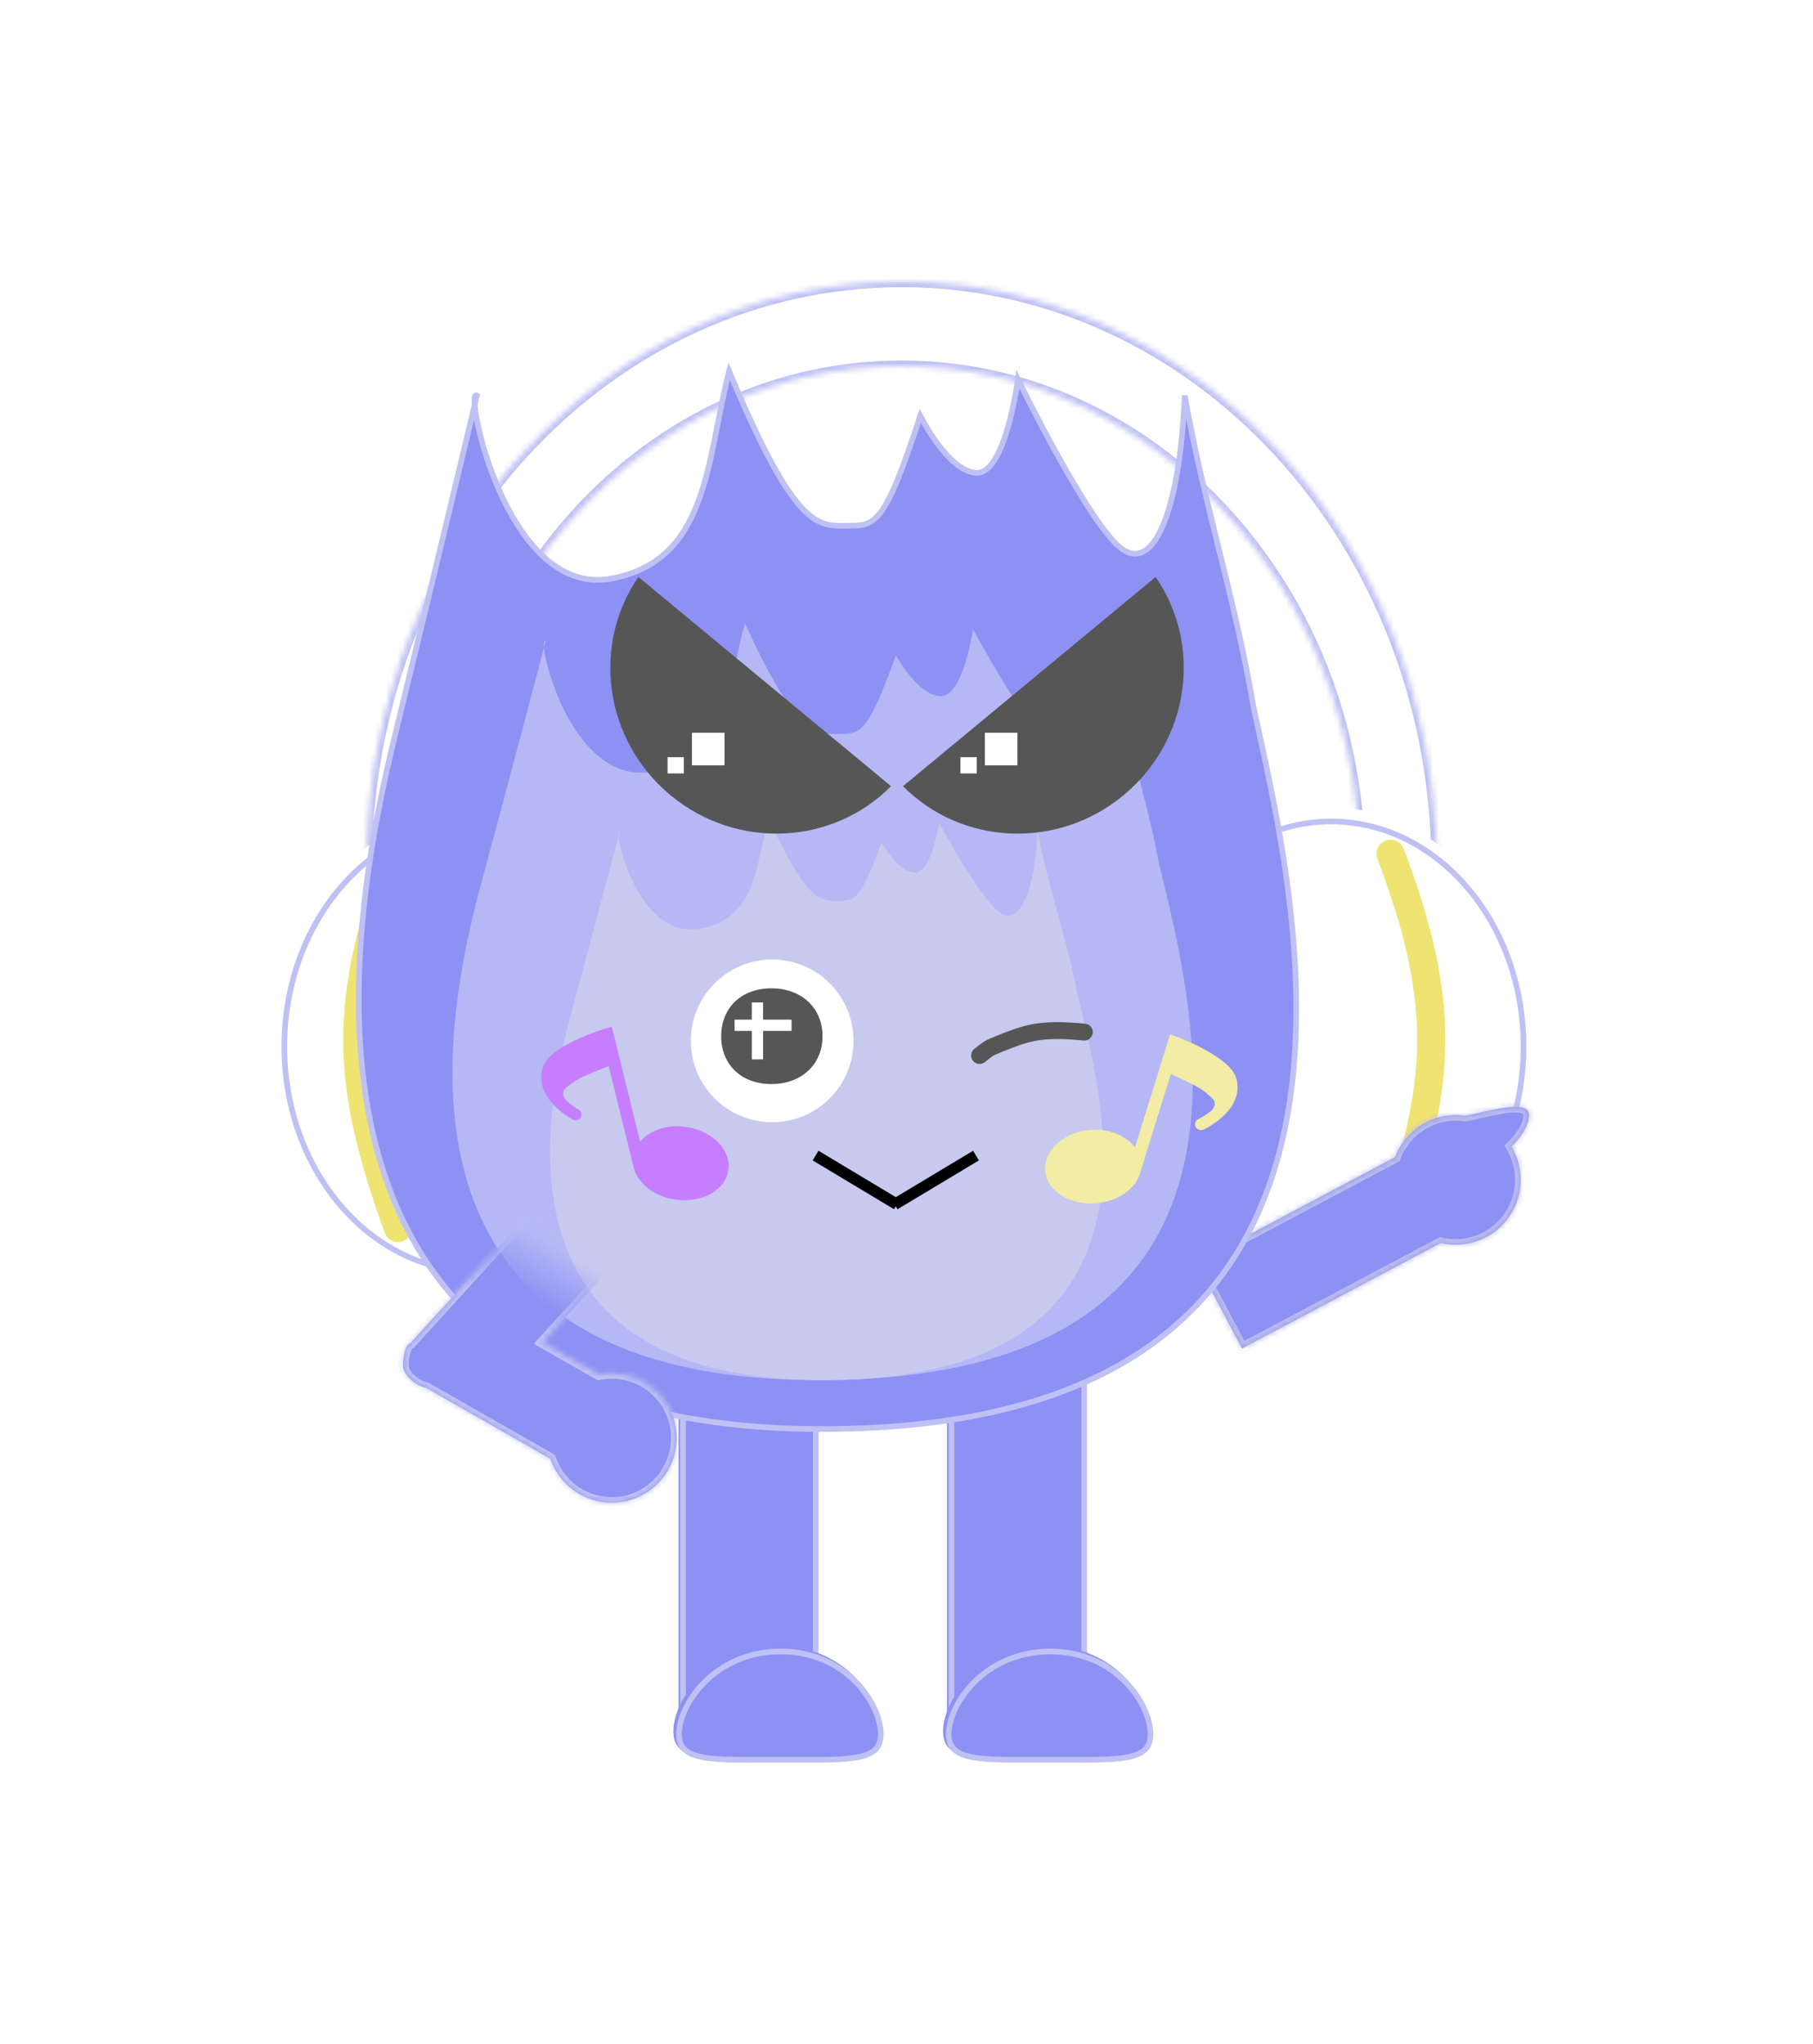 <svg width="322" height="363" viewBox="0 0 322 363" fill="none" xmlns="http://www.w3.org/2000/svg">
<g filter="url(#filter0_d_823_877)">
<mask id="path-1-inside-1_823_877" fill="white">
<path fill-rule="evenodd" clip-rule="evenodd" d="M65.075 152.594C65.688 95.818 108.014 50 160.137 50C212.26 50 254.586 95.818 255.199 152.594H241.451C240.838 104.11 204.666 65.014 160.135 65.014C115.603 65.014 79.431 104.11 78.818 152.594H65.075Z"/>
</mask>
<g filter="url(#filter1_i_823_877)">
<path fill-rule="evenodd" clip-rule="evenodd" d="M65.075 152.594C65.688 95.818 108.014 50 160.137 50C212.26 50 254.586 95.818 255.199 152.594H241.451C240.838 104.11 204.666 65.014 160.135 65.014C115.603 65.014 79.431 104.11 78.818 152.594H65.075Z" fill="white"/>
</g>
<path d="M65.075 152.594V153.594H64.064L64.075 152.583L65.075 152.594ZM255.199 152.594L256.199 152.583L256.21 153.594H255.199V152.594ZM241.451 152.594V153.594H240.463L240.451 152.606L241.451 152.594ZM78.818 152.594L79.818 152.606L79.806 153.594H78.818V152.594ZM64.075 152.583C64.693 95.344 107.385 49 160.137 49V51C108.643 51 66.683 96.293 66.074 152.604L64.075 152.583ZM160.137 49C212.888 49 255.58 95.344 256.199 152.583L254.199 152.604C253.591 96.293 211.631 51 160.137 51V49ZM255.199 153.594H241.451V151.594H255.199V153.594ZM160.135 64.014C205.294 64.014 241.832 103.634 242.451 152.581L240.451 152.606C239.844 104.586 204.038 66.014 160.135 66.014V64.014ZM77.818 152.581C78.437 103.634 114.975 64.014 160.135 64.014V66.014C116.231 66.014 80.425 104.586 79.818 152.606L77.818 152.581ZM78.818 153.594H65.075V151.594H78.818V153.594Z" fill="#BFC1F4" mask="url(#path-1-inside-1_823_877)"/>
<g filter="url(#filter2_i_823_877)">
<ellipse cx="34.679" cy="40.459" rx="34.679" ry="40.459" transform="matrix(-1 0 0 1 271.086 145.369)" fill="white"/>
</g>
<path d="M202.227 185.828C202.227 207.972 217.599 225.788 236.406 225.788C255.214 225.788 270.586 207.972 270.586 185.828C270.586 163.684 255.214 145.869 236.406 145.869C217.599 145.869 202.227 163.684 202.227 185.828Z" stroke="#BFC1F4"/>
<g filter="url(#filter3_i_823_877)">
<ellipse cx="34.679" cy="40.459" rx="34.679" ry="40.459" transform="matrix(-1 0 0 1 119.359 145.369)" fill="white"/>
</g>
<path d="M50.5 185.828C50.5 207.972 65.873 225.788 84.68 225.788C103.487 225.788 118.859 207.972 118.859 185.828C118.859 163.684 103.487 145.869 84.68 145.869C65.873 145.869 50.5 163.684 50.5 185.828Z" stroke="#BFC1F4"/>
<g filter="url(#filter4_ii_823_877)">
<rect width="24.565" height="86.699" transform="matrix(-1 0 0 1 193.055 220.508)" fill="#8D91F3"/>
</g>
<rect x="-0.5" y="0.5" width="23.565" height="85.699" transform="matrix(-1 0 0 1 192.055 220.508)" stroke="#BFC1F4"/>
<g filter="url(#filter5_ii_823_877)">
<rect width="24.565" height="86.699" transform="matrix(-1 0 0 1 145.375 220.508)" fill="#8D91F3"/>
</g>
<rect x="-0.5" y="0.5" width="23.565" height="85.699" transform="matrix(-1 0 0 1 144.375 220.508)" stroke="#BFC1F4"/>
<g filter="url(#filter6_i_823_877)">
<path d="M71.684 152.594C61.732 178.92 62.374 193.449 71.684 219.063" stroke="#EFE372" stroke-width="5" stroke-linecap="round"/>
</g>
<g filter="url(#filter7_i_823_877)">
<path d="M247.969 152.594C257.921 178.92 257.278 193.449 247.969 219.063" stroke="#EFE372" stroke-width="5" stroke-linecap="round"/>
</g>
<mask id="path-13-inside-2_823_877" fill="white">
<path fill-rule="evenodd" clip-rule="evenodd" d="M260.299 198.13C259.733 198.044 259.153 198 258.563 198C253.624 198 249.412 201.109 247.776 205.477L212.504 224.196L220.601 239.453L255.899 220.72C256.754 220.922 257.646 221.029 258.563 221.029C264.922 221.029 270.077 215.874 270.077 209.515C270.077 207.354 269.482 205.332 268.446 203.604C270.242 201.853 271.586 199.731 271.586 198.019C271.586 195.587 266.809 196.671 262.611 197.623C261.807 197.805 261.024 197.983 260.299 198.13Z"/>
</mask>
<path fill-rule="evenodd" clip-rule="evenodd" d="M260.299 198.13C259.733 198.044 259.153 198 258.563 198C253.624 198 249.412 201.109 247.776 205.477L212.504 224.196L220.601 239.453L255.899 220.72C256.754 220.922 257.646 221.029 258.563 221.029C264.922 221.029 270.077 215.874 270.077 209.515C270.077 207.354 269.482 205.332 268.446 203.604C270.242 201.853 271.586 199.731 271.586 198.019C271.586 195.587 266.809 196.671 262.611 197.623C261.807 197.805 261.024 197.983 260.299 198.13Z" fill="#8D91F3"/>
<path d="M258.563 198L258.563 197H258.563V198ZM260.299 198.13L260.499 199.11L260.325 199.145L260.15 199.119L260.299 198.13ZM247.776 205.477L248.712 205.827L248.579 206.182L248.245 206.36L247.776 205.477ZM212.504 224.196L211.621 224.665L211.152 223.782L212.035 223.313L212.504 224.196ZM220.601 239.453L221.07 240.336L220.186 240.805L219.717 239.921L220.601 239.453ZM255.899 220.72L255.43 219.836L255.763 219.66L256.129 219.747L255.899 220.72ZM270.077 209.515L269.077 209.515V209.515H270.077ZM268.446 203.604L267.589 204.118L267.182 203.44L267.748 202.888L268.446 203.604ZM262.611 197.623L262.832 198.598L262.832 198.598L262.611 197.623ZM258.563 197C259.203 197 259.833 197.048 260.449 197.141L260.15 199.119C259.633 199.041 259.103 199 258.563 199V197ZM246.839 205.126C248.617 200.381 253.194 197 258.563 197L258.563 199C254.054 199 250.207 201.838 248.712 205.827L246.839 205.126ZM212.035 223.313L247.307 204.593L248.245 206.36L212.973 225.079L212.035 223.313ZM219.717 239.921L211.621 224.665L213.387 223.727L221.484 238.984L219.717 239.921ZM256.367 221.603L221.07 240.336L220.132 238.569L255.43 219.836L256.367 221.603ZM258.563 222.029C257.567 222.029 256.598 221.913 255.668 221.693L256.129 219.747C256.909 219.931 257.724 220.029 258.563 220.029V222.029ZM271.077 209.515C271.077 216.426 265.474 222.029 258.563 222.029V220.029C264.37 220.029 269.077 215.322 269.077 209.515L271.077 209.515ZM269.304 203.09C270.43 204.969 271.077 207.168 271.077 209.515H269.077C269.077 207.54 268.534 205.695 267.589 204.118L269.304 203.09ZM267.748 202.888C268.595 202.062 269.319 201.164 269.825 200.294C270.339 199.411 270.586 198.63 270.586 198.019H272.586C272.586 199.12 272.161 200.256 271.554 201.3C270.939 202.356 270.093 203.394 269.145 204.32L267.748 202.888ZM270.586 198.019C270.586 197.886 270.556 197.842 270.549 197.833C270.539 197.818 270.501 197.77 270.372 197.713C270.078 197.584 269.543 197.51 268.723 197.551C267.11 197.632 264.962 198.115 262.832 198.598L262.39 196.648C264.458 196.179 266.798 195.645 268.623 195.553C269.521 195.509 270.443 195.56 271.176 195.882C271.561 196.051 271.928 196.31 272.196 196.697C272.467 197.09 272.586 197.545 272.586 198.019H270.586ZM262.832 198.598C262.03 198.78 261.236 198.96 260.499 199.11L260.1 197.15C260.811 197.006 261.583 196.831 262.39 196.648L262.832 198.598Z" fill="#B9BBEC" mask="url(#path-13-inside-2_823_877)"/>
<g filter="url(#filter8_ii_823_877)">
<path d="M161.276 266.747C265.795 265.444 243.639 174.991 235.692 138.867C232.079 117.914 227.022 103.465 223.41 83.235C222.631 102.397 218.352 114.302 212.573 110.689C206.793 107.077 193.788 80.345 193.788 80.345C193.788 80.345 191.62 96.962 186.563 96.962C181.505 96.962 176.448 86.847 176.448 86.847C170.061 106.355 168.512 106.355 163.496 106.355H163.443C158.386 106.355 154.37 107.387 142.491 78.9C138.443 94.952 138.822 112.546 121.539 115.747C105.611 118.697 97.849 91.958 97.308 84.874C97.562 83.803 97.697 83.235 97.697 83.235C97.343 82.978 97.212 83.616 97.308 84.874C95.795 91.241 90.05 115.368 83.247 143.202C75.3 175.713 56.756 268.051 161.276 266.747Z" fill="#8D91F3"/>
<path d="M235.692 138.867C243.639 174.991 265.795 265.444 161.276 266.747C56.756 268.051 75.3 175.713 83.247 143.202C91.194 110.69 97.697 83.235 97.697 83.235C95.351 81.529 102.784 119.221 121.539 115.747C138.822 112.546 138.443 94.952 142.491 78.9C154.37 107.387 158.386 106.355 163.443 106.355C168.501 106.355 170.038 106.424 176.448 86.847C176.448 86.847 181.505 96.962 186.563 96.962C191.62 96.962 193.788 80.345 193.788 80.345C193.788 80.345 206.793 107.077 212.573 110.689C218.352 114.302 222.631 102.397 223.41 83.235C227.022 103.465 232.079 117.914 235.692 138.867Z" stroke="#BFC1F4"/>
<path d="M160.135 258.068C242.674 257.135 225.178 192.431 218.902 166.59C216.049 151.603 212.055 141.266 209.202 126.795C208.587 140.502 205.208 149.018 200.644 146.434C196.08 143.85 185.81 124.728 185.81 124.728C185.81 124.728 184.098 136.615 180.104 136.615C176.11 136.615 172.116 129.379 172.116 129.379C167.072 143.334 165.849 143.334 161.888 143.333H161.846C157.852 143.333 154.681 144.072 145.3 123.694C142.104 135.177 142.403 147.762 128.754 150.052C116.176 152.162 110.046 133.035 109.619 127.967C109.819 127.202 109.926 126.795 109.926 126.795C109.647 126.611 109.543 127.068 109.619 127.967C108.424 132.522 103.887 149.781 98.515 169.691C92.239 192.948 77.595 259 160.135 258.068Z" fill="#B5B8F4"/>
<path d="M160.593 258.07C222.271 257.378 209.197 209.372 204.507 190.2C202.375 179.08 199.391 171.411 197.259 160.675C196.799 170.844 194.275 177.163 190.864 175.246C187.453 173.328 179.779 159.141 179.779 159.141C179.779 159.141 178.5 167.96 175.515 167.96C172.531 167.96 169.547 162.592 169.547 162.592C165.777 172.945 164.863 172.945 161.904 172.945H161.872C158.888 172.945 156.518 173.493 149.508 158.374C147.12 166.893 147.343 176.231 137.144 177.93C127.745 179.495 123.165 165.304 122.845 161.544C122.995 160.976 123.075 160.674 123.075 160.674C122.866 160.538 122.788 160.877 122.845 161.544C121.953 164.923 118.562 177.728 114.548 192.501C109.858 209.756 98.915 258.762 160.593 258.07Z" fill="#C8C9EF"/>
</g>
<g filter="url(#filter9_ii_823_877)">
<path d="M167.989 307.929C167.989 313.515 174.584 312.987 186.554 312.987C198.525 312.987 204.836 313.515 204.836 307.929C204.836 302.343 198.525 292.757 186.554 292.757C174.584 292.757 167.989 302.343 167.989 307.929Z" fill="#8D91F3"/>
</g>
<path d="M168.489 307.929C168.489 309.217 168.864 310.085 169.544 310.707C170.246 311.349 171.334 311.784 172.871 312.061C175.447 312.524 179.055 312.511 183.677 312.494C184.596 312.49 185.555 312.487 186.554 312.487C187.555 312.487 188.514 312.49 189.431 312.494C194.033 312.511 197.579 312.524 200.093 312.061C201.593 311.785 202.644 311.351 203.319 310.713C203.975 310.093 204.336 309.224 204.336 307.929C204.336 305.297 202.833 301.624 199.829 298.6C196.841 295.593 192.396 293.257 186.554 293.257C180.711 293.257 176.193 295.593 173.133 298.605C170.057 301.632 168.489 305.303 168.489 307.929Z" stroke="#BFC1F4"/>
<g filter="url(#filter10_ii_823_877)">
<path d="M120.087 307.929C120.087 313.515 126.681 312.987 138.652 312.987C150.622 312.987 156.934 313.515 156.934 307.929C156.934 302.343 150.622 292.757 138.652 292.757C126.681 292.757 120.087 302.343 120.087 307.929Z" fill="#8D91F3"/>
</g>
<path d="M120.587 307.929C120.587 309.217 120.961 310.085 121.641 310.707C122.344 311.349 123.432 311.784 124.969 312.061C127.544 312.524 131.153 312.511 135.775 312.494C136.694 312.49 137.653 312.487 138.652 312.487C139.653 312.487 140.612 312.49 141.528 312.494C146.131 312.511 149.677 312.524 152.191 312.061C153.691 311.785 154.741 311.351 155.417 310.713C156.073 310.093 156.434 309.224 156.434 307.929C156.434 305.297 154.93 301.624 151.927 298.6C148.939 295.593 144.494 293.257 138.652 293.257C132.809 293.257 128.291 295.593 125.231 298.605C122.155 301.632 120.587 305.303 120.587 307.929Z" stroke="#BFC1F4"/>
<g filter="url(#filter11_i_823_877)">
<circle cx="14.45" cy="14.45" r="14.45" transform="matrix(-1 0 0 1 152.594 171.378)" fill="white"/>
<line y1="-1" x2="10.115" y2="-1" transform="matrix(-1 0 0 1 138.141 179.325)" stroke="white" stroke-width="2"/>
<line y1="-1" x2="10.115" y2="-1" transform="matrix(4.37114e-08 1 1 -4.37114e-08 133.078 174.268)" stroke="white" stroke-width="2"/>
</g>
<g filter="url(#filter12_i_823_877)">
<g filter="url(#filter13_ii_823_877)">
<path d="M129.586 185.5C129.586 190.53 133.14 194 138.495 194C143.851 194 147.586 190.53 147.586 185.5C147.586 180.47 143.851 177 138.495 177C133.14 177 129.586 180.47 129.586 185.5Z" fill="#565656"/>
</g>
<line y1="-1" x2="10.115" y2="-1" transform="matrix(-1 0 0 1 141.586 184.058)" stroke="white" stroke-width="2"/>
<line y1="-1" x2="10.115" y2="-1" transform="matrix(4.37114e-08 1 1 -4.37114e-08 136.523 179)" stroke="white" stroke-width="2"/>
</g>
<g filter="url(#filter14_diii_823_877)">
<path fill-rule="evenodd" clip-rule="evenodd" d="M205.246 103.459C213.616 115.6 211.304 132.477 199.532 142.223C187.76 151.97 170.748 151.091 160.382 140.603L205.246 103.459Z" fill="#565656"/>
<path fill-rule="evenodd" clip-rule="evenodd" d="M113.387 103.459C105.017 115.6 107.329 132.477 119.101 142.223C130.873 151.97 147.885 151.091 158.251 140.603L113.387 103.459Z" fill="#565656"/>
</g>
<path fill-rule="evenodd" clip-rule="evenodd" d="M159.098 214.214L158.79 214.728L144.34 206.058L145.369 204.343L159.098 212.58L172.826 204.343L173.855 206.058L159.406 214.728L159.098 214.214Z" fill="black"/>
<g filter="url(#filter15_ii_823_877)">
<rect width="5.78" height="5.78" transform="matrix(-1 0 0 1 181.5 130.919)" fill="white"/>
</g>
<g filter="url(#filter16_ii_823_877)">
<rect width="2.89" height="2.89" transform="matrix(-1 0 0 1 174.273 135.254)" fill="white"/>
</g>
<g filter="url(#filter17_ii_823_877)">
<rect width="5.78" height="5.78" transform="matrix(-1 0 0 1 129.477 130.919)" fill="white"/>
</g>
<g filter="url(#filter18_ii_823_877)">
<rect width="2.89" height="2.89" transform="matrix(-1 0 0 1 122.254 135.254)" fill="white"/>
</g>
<g filter="url(#filter19_i_823_877)">
<path d="M97.418 190.507C98.611 186.727 107.524 183.959 108.528 183.636L109.662 183.304L114.69 203.736C114.906 203.469 115.144 203.219 115.402 202.99C116.328 202.242 117.402 201.683 118.56 201.345C119.717 201.007 120.934 200.898 122.137 201.025C126.779 201.385 130.495 204.582 130.423 208.15C130.397 208.907 130.21 209.65 129.872 210.334C129.535 211.018 129.054 211.628 128.461 212.125C127.445 212.986 126.22 213.586 124.9 213.87C123.839 214.109 122.746 214.185 121.661 214.095C117.492 213.776 114.087 211.167 113.478 208.063L109.114 190.329C108.097 190.688 106.715 191.225 105.273 191.881C103.825 192.442 102.504 193.269 101.385 194.317C100.501 195.219 101.458 196.32 101.535 196.409C102.215 197.026 102.964 197.57 103.768 198.029C104.004 198.167 104.174 198.387 104.246 198.643C104.318 198.899 104.284 199.171 104.153 199.404C104.022 199.637 103.803 199.813 103.541 199.895C103.279 199.977 102.994 199.959 102.745 199.845C102.468 199.664 95.666 196.051 97.418 190.507Z" fill="#C67EFF"/>
</g>
<g filter="url(#filter20_i_823_877)">
<path d="M220.603 192.594C219.637 188.751 210.903 185.459 209.92 185.077L208.808 184.678L202.577 204.776C202.378 204.497 202.155 204.233 201.91 203.989C201.03 203.188 199.991 202.565 198.856 202.16C197.72 201.754 196.512 201.573 195.304 201.628C190.648 201.712 186.749 204.683 186.61 208.249C186.591 209.006 186.734 209.76 187.03 210.462C187.327 211.165 187.77 211.802 188.333 212.334C189.295 213.253 190.483 213.925 191.784 214.286C192.828 214.589 193.915 214.729 195.004 214.703C199.184 214.632 202.738 212.23 203.53 209.167L208.938 191.723C209.932 192.141 211.28 192.76 212.68 193.501C214.093 194.147 215.362 195.051 216.417 196.162C217.246 197.115 216.226 198.158 216.143 198.242C215.428 198.818 214.648 199.316 213.818 199.726C213.575 199.851 213.391 200.06 213.305 200.311C213.218 200.562 213.235 200.837 213.352 201.077C213.469 201.317 213.678 201.506 213.934 201.603C214.191 201.7 214.476 201.699 214.731 201.6C215.019 201.436 222.024 198.233 220.603 192.594Z" fill="#F3ECA6"/>
</g>
<mask id="path-38-inside-3_823_877" fill="white">
<path fill-rule="evenodd" clip-rule="evenodd" d="M72.892 238.498L94.327 215L107.088 226.64L96.384 238.374L106.34 244.056C107.2 243.88 108.094 243.8 109.011 243.828C115.367 244.024 120.362 249.335 120.166 255.691C119.971 262.047 114.66 267.042 108.304 266.847C103.367 266.695 99.251 263.458 97.751 259.041L75.717 246.466C74.145 246.195 71.586 244.348 71.588 242.5C71.588 240.904 71.928 238.874 72.892 238.498Z"/>
</mask>
<path fill-rule="evenodd" clip-rule="evenodd" d="M72.892 238.498L94.327 215L107.088 226.64L96.384 238.374L106.34 244.056C107.2 243.88 108.094 243.8 109.011 243.828C115.367 244.024 120.362 249.335 120.166 255.691C119.971 262.047 114.66 267.042 108.304 266.847C103.367 266.695 99.251 263.458 97.751 259.041L75.717 246.466C74.145 246.195 71.586 244.348 71.588 242.5C71.588 240.904 71.928 238.874 72.892 238.498Z" fill="url(#paint0_linear_823_877)"/>
<path d="M72.892 238.498L73.631 239.172L73.474 239.345L73.256 239.43L72.892 238.498ZM94.327 215L93.588 214.326L94.262 213.587L95.001 214.261L94.327 215ZM107.088 226.64L107.762 225.901L108.5 226.575L107.826 227.314L107.088 226.64ZM96.384 238.374L95.888 239.242L94.803 238.623L95.645 237.7L96.384 238.374ZM106.34 244.056L106.54 245.036L106.171 245.111L105.844 244.924L106.34 244.056ZM109.011 243.828L108.98 244.828L108.98 244.828L109.011 243.828ZM120.166 255.691L119.167 255.66L120.166 255.691ZM108.304 266.847L108.273 267.846L108.273 267.846L108.304 266.847ZM97.751 259.041L98.247 258.173L98.576 258.36L98.698 258.719L97.751 259.041ZM75.717 246.466L75.887 245.48L76.06 245.51L76.213 245.597L75.717 246.466ZM71.588 242.5L72.588 242.5L72.588 242.501L71.588 242.5ZM72.153 237.824L93.588 214.326L95.066 215.674L73.631 239.172L72.153 237.824ZM95.001 214.261L107.762 225.901L106.414 227.379L93.653 215.739L95.001 214.261ZM107.826 227.314L97.123 239.048L95.645 237.7L106.349 225.966L107.826 227.314ZM96.88 237.505L106.835 243.187L105.844 244.924L95.888 239.242L96.88 237.505ZM106.139 243.076C107.075 242.885 108.047 242.798 109.041 242.829L108.98 244.828C108.142 244.802 107.325 244.875 106.54 245.036L106.139 243.076ZM109.041 242.829C115.95 243.041 121.378 248.813 121.166 255.722L119.167 255.66C119.345 249.856 114.784 245.006 108.98 244.828L109.041 242.829ZM121.166 255.722C120.954 262.63 115.181 268.059 108.273 267.846L108.334 265.847C114.139 266.026 118.989 261.465 119.167 255.66L121.166 255.722ZM108.273 267.846C102.906 267.682 98.434 264.161 96.804 259.363L98.698 258.719C100.068 262.754 103.828 265.709 108.334 265.847L108.273 267.846ZM97.255 259.91L75.222 247.334L76.213 245.597L98.247 258.173L97.255 259.91ZM72.588 242.501C72.587 242.986 72.956 243.657 73.718 244.319C74.458 244.962 75.328 245.384 75.887 245.48L75.547 247.451C74.534 247.277 73.339 246.639 72.406 245.829C71.496 245.038 70.587 243.861 70.588 242.499L72.588 242.501ZM73.256 239.43C73.284 239.418 73.23 239.427 73.13 239.587C73.032 239.745 72.931 239.983 72.843 240.305C72.668 240.947 72.588 241.759 72.588 242.5H70.588C70.588 241.645 70.678 240.644 70.914 239.778C71.032 239.346 71.197 238.907 71.434 238.528C71.668 238.152 72.018 237.766 72.528 237.567L73.256 239.43Z" fill="url(#paint1_linear_823_877)" mask="url(#path-38-inside-3_823_877)"/>
<g filter="url(#filter21_i_823_877)">
<path d="M193.586 184.276C190.095 183.946 186.643 183.745 183.218 184.674C181.169 185.23 179.148 186.081 177.191 186.9C176.359 187.249 175.697 187.89 174.981 188.427" stroke="#565656" stroke-width="3" stroke-linecap="round"/>
</g>
</g>
<defs>
<filter id="filter0_d_823_877" x="0" y="0" width="321.586" height="363" filterUnits="userSpaceOnUse" color-interpolation-filters="sRGB">
<feFlood flood-opacity="0" result="BackgroundImageFix"/>
<feColorMatrix in="SourceAlpha" type="matrix" values="0 0 0 0 0 0 0 0 0 0 0 0 0 0 0 0 0 0 127 0" result="hardAlpha"/>
<feOffset/>
<feGaussianBlur stdDeviation="25"/>
<feComposite in2="hardAlpha" operator="out"/>
<feColorMatrix type="matrix" values="0 0 0 0 0.337 0 0 0 0 0.361 0 0 0 0 0.918 0 0 0 1 0"/>
<feBlend mode="normal" in2="BackgroundImageFix" result="effect1_dropShadow_823_877"/>
<feBlend mode="normal" in="SourceGraphic" in2="effect1_dropShadow_823_877" result="shape"/>
</filter>
<filter id="filter1_i_823_877" x="64.074" y="49" width="191.125" height="103.594" filterUnits="userSpaceOnUse" color-interpolation-filters="sRGB">
<feFlood flood-opacity="0" result="BackgroundImageFix"/>
<feBlend mode="normal" in="SourceGraphic" in2="BackgroundImageFix" result="shape"/>
<feColorMatrix in="SourceAlpha" type="matrix" values="0 0 0 0 0 0 0 0 0 0 0 0 0 0 0 0 0 0 127 0" result="hardAlpha"/>
<feOffset dx="-1" dy="-1"/>
<feGaussianBlur stdDeviation="2"/>
<feComposite in2="hardAlpha" operator="arithmetic" k2="-1" k3="1"/>
<feColorMatrix type="matrix" values="0 0 0 0 0 0 0 0 0 0 0 0 0 0 0 0 0 0 0.25 0"/>
<feBlend mode="normal" in2="shape" result="effect1_innerShadow_823_877"/>
</filter>
<filter id="filter2_i_823_877" x="201.727" y="143.369" width="69.359" height="82.919" filterUnits="userSpaceOnUse" color-interpolation-filters="sRGB">
<feFlood flood-opacity="0" result="BackgroundImageFix"/>
<feBlend mode="normal" in="SourceGraphic" in2="BackgroundImageFix" result="shape"/>
<feColorMatrix in="SourceAlpha" type="matrix" values="0 0 0 0 0 0 0 0 0 0 0 0 0 0 0 0 0 0 127 0" result="hardAlpha"/>
<feOffset dy="-2"/>
<feGaussianBlur stdDeviation="2.5"/>
<feComposite in2="hardAlpha" operator="arithmetic" k2="-1" k3="1"/>
<feColorMatrix type="matrix" values="0 0 0 0 0 0 0 0 0 0 0 0 0 0 0 0 0 0 0.25 0"/>
<feBlend mode="normal" in2="shape" result="effect1_innerShadow_823_877"/>
</filter>
<filter id="filter3_i_823_877" x="50" y="143.369" width="69.359" height="82.919" filterUnits="userSpaceOnUse" color-interpolation-filters="sRGB">
<feFlood flood-opacity="0" result="BackgroundImageFix"/>
<feBlend mode="normal" in="SourceGraphic" in2="BackgroundImageFix" result="shape"/>
<feColorMatrix in="SourceAlpha" type="matrix" values="0 0 0 0 0 0 0 0 0 0 0 0 0 0 0 0 0 0 127 0" result="hardAlpha"/>
<feOffset dy="-2"/>
<feGaussianBlur stdDeviation="2.5"/>
<feComposite in2="hardAlpha" operator="arithmetic" k2="-1" k3="1"/>
<feColorMatrix type="matrix" values="0 0 0 0 0 0 0 0 0 0 0 0 0 0 0 0 0 0 0.25 0"/>
<feBlend mode="normal" in2="shape" result="effect1_innerShadow_823_877"/>
</filter>
<filter id="filter4_ii_823_877" x="167.488" y="219.508" width="26.266" height="88.699" filterUnits="userSpaceOnUse" color-interpolation-filters="sRGB">
<feFlood flood-opacity="0" result="BackgroundImageFix"/>
<feBlend mode="normal" in="SourceGraphic" in2="BackgroundImageFix" result="shape"/>
<feColorMatrix in="SourceAlpha" type="matrix" values="0 0 0 0 0 0 0 0 0 0 0 0 0 0 0 0 0 0 127 0" result="hardAlpha"/>
<feOffset dx="-1" dy="-1"/>
<feGaussianBlur stdDeviation="2.5"/>
<feComposite in2="hardAlpha" operator="arithmetic" k2="-1" k3="1"/>
<feColorMatrix type="matrix" values="0 0 0 0 0 0 0 0 0 0 0 0 0 0 0 0 0 0 0.25 0"/>
<feBlend mode="normal" in2="shape" result="effect1_innerShadow_823_877"/>
<feColorMatrix in="SourceAlpha" type="matrix" values="0 0 0 0 0 0 0 0 0 0 0 0 0 0 0 0 0 0 127 0" result="hardAlpha"/>
<feOffset dx="0.7" dy="1"/>
<feGaussianBlur stdDeviation="0.5"/>
<feComposite in2="hardAlpha" operator="arithmetic" k2="-1" k3="1"/>
<feColorMatrix type="matrix" values="0 0 0 0 1 0 0 0 0 1 0 0 0 0 1 0 0 0 0.2 0"/>
<feBlend mode="normal" in2="effect1_innerShadow_823_877" result="effect2_innerShadow_823_877"/>
</filter>
<filter id="filter5_ii_823_877" x="119.809" y="219.508" width="26.266" height="88.699" filterUnits="userSpaceOnUse" color-interpolation-filters="sRGB">
<feFlood flood-opacity="0" result="BackgroundImageFix"/>
<feBlend mode="normal" in="SourceGraphic" in2="BackgroundImageFix" result="shape"/>
<feColorMatrix in="SourceAlpha" type="matrix" values="0 0 0 0 0 0 0 0 0 0 0 0 0 0 0 0 0 0 127 0" result="hardAlpha"/>
<feOffset dx="-1" dy="-1"/>
<feGaussianBlur stdDeviation="2.5"/>
<feComposite in2="hardAlpha" operator="arithmetic" k2="-1" k3="1"/>
<feColorMatrix type="matrix" values="0 0 0 0 0 0 0 0 0 0 0 0 0 0 0 0 0 0 0.25 0"/>
<feBlend mode="normal" in2="shape" result="effect1_innerShadow_823_877"/>
<feColorMatrix in="SourceAlpha" type="matrix" values="0 0 0 0 0 0 0 0 0 0 0 0 0 0 0 0 0 0 127 0" result="hardAlpha"/>
<feOffset dx="0.7" dy="1"/>
<feGaussianBlur stdDeviation="0.5"/>
<feComposite in2="hardAlpha" operator="arithmetic" k2="-1" k3="1"/>
<feColorMatrix type="matrix" values="0 0 0 0 1 0 0 0 0 1 0 0 0 0 1 0 0 0 0.2 0"/>
<feBlend mode="normal" in2="effect1_innerShadow_823_877" result="effect2_innerShadow_823_877"/>
</filter>
<filter id="filter6_i_823_877" x="60.957" y="149.093" width="13.227" height="72.471" filterUnits="userSpaceOnUse" color-interpolation-filters="sRGB">
<feFlood flood-opacity="0" result="BackgroundImageFix"/>
<feBlend mode="normal" in="SourceGraphic" in2="BackgroundImageFix" result="shape"/>
<feColorMatrix in="SourceAlpha" type="matrix" values="0 0 0 0 0 0 0 0 0 0 0 0 0 0 0 0 0 0 127 0" result="hardAlpha"/>
<feOffset dx="-1" dy="-1"/>
<feGaussianBlur stdDeviation="2"/>
<feComposite in2="hardAlpha" operator="arithmetic" k2="-1" k3="1"/>
<feColorMatrix type="matrix" values="0 0 0 0 0 0 0 0 0 0 0 0 0 0 0 0 0 0 0.1 0"/>
<feBlend mode="normal" in2="shape" result="effect1_innerShadow_823_877"/>
</filter>
<filter id="filter7_i_823_877" x="244.469" y="149.093" width="13.227" height="72.471" filterUnits="userSpaceOnUse" color-interpolation-filters="sRGB">
<feFlood flood-opacity="0" result="BackgroundImageFix"/>
<feBlend mode="normal" in="SourceGraphic" in2="BackgroundImageFix" result="shape"/>
<feColorMatrix in="SourceAlpha" type="matrix" values="0 0 0 0 0 0 0 0 0 0 0 0 0 0 0 0 0 0 127 0" result="hardAlpha"/>
<feOffset dx="-1" dy="-1"/>
<feGaussianBlur stdDeviation="2"/>
<feComposite in2="hardAlpha" operator="arithmetic" k2="-1" k3="1"/>
<feColorMatrix type="matrix" values="0 0 0 0 0 0 0 0 0 0 0 0 0 0 0 0 0 0 0.1 0"/>
<feBlend mode="normal" in2="shape" result="effect1_innerShadow_823_877"/>
</filter>
<filter id="filter8_ii_823_877" x="66.219" y="67.32" width="177.508" height="199.941" filterUnits="userSpaceOnUse" color-interpolation-filters="sRGB">
<feFlood flood-opacity="0" result="BackgroundImageFix"/>
<feBlend mode="normal" in="SourceGraphic" in2="BackgroundImageFix" result="shape"/>
<feColorMatrix in="SourceAlpha" type="matrix" values="0 0 0 0 0 0 0 0 0 0 0 0 0 0 0 0 0 0 127 0" result="hardAlpha"/>
<feOffset dx="-10" dy="-10"/>
<feGaussianBlur stdDeviation="7.5"/>
<feComposite in2="hardAlpha" operator="arithmetic" k2="-1" k3="1"/>
<feColorMatrix type="matrix" values="0 0 0 0 0 0 0 0 0 0 0 0 0 0 0 0 0 0 0.25 0"/>
<feBlend mode="normal" in2="shape" result="effect1_innerShadow_823_877"/>
<feColorMatrix in="SourceAlpha" type="matrix" values="0 0 0 0 0 0 0 0 0 0 0 0 0 0 0 0 0 0 127 0" result="hardAlpha"/>
<feOffset dx="-3" dy="-3"/>
<feGaussianBlur stdDeviation="2"/>
<feComposite in2="hardAlpha" operator="arithmetic" k2="-1" k3="1"/>
<feColorMatrix type="matrix" values="0 0 0 0 0 0 0 0 0 0 0 0 0 0 0 0 0 0 0.25 0"/>
<feBlend mode="normal" in2="effect1_innerShadow_823_877" result="effect2_innerShadow_823_877"/>
</filter>
<filter id="filter9_ii_823_877" x="166.988" y="291.757" width="38.348" height="21.743" filterUnits="userSpaceOnUse" color-interpolation-filters="sRGB">
<feFlood flood-opacity="0" result="BackgroundImageFix"/>
<feBlend mode="normal" in="SourceGraphic" in2="BackgroundImageFix" result="shape"/>
<feColorMatrix in="SourceAlpha" type="matrix" values="0 0 0 0 0 0 0 0 0 0 0 0 0 0 0 0 0 0 127 0" result="hardAlpha"/>
<feOffset dx="-1" dy="-1"/>
<feGaussianBlur stdDeviation="2"/>
<feComposite in2="hardAlpha" operator="arithmetic" k2="-1" k3="1"/>
<feColorMatrix type="matrix" values="0 0 0 0 0 0 0 0 0 0 0 0 0 0 0 0 0 0 0.25 0"/>
<feBlend mode="normal" in2="shape" result="effect1_innerShadow_823_877"/>
<feColorMatrix in="SourceAlpha" type="matrix" values="0 0 0 0 0 0 0 0 0 0 0 0 0 0 0 0 0 0 127 0" result="hardAlpha"/>
<feOffset dx="0.5" dy="0.5"/>
<feGaussianBlur stdDeviation="0.5"/>
<feComposite in2="hardAlpha" operator="arithmetic" k2="-1" k3="1"/>
<feColorMatrix type="matrix" values="0 0 0 0 1 0 0 0 0 1 0 0 0 0 1 0 0 0 0.2 0"/>
<feBlend mode="normal" in2="effect1_innerShadow_823_877" result="effect2_innerShadow_823_877"/>
</filter>
<filter id="filter10_ii_823_877" x="119.086" y="291.757" width="38.348" height="21.743" filterUnits="userSpaceOnUse" color-interpolation-filters="sRGB">
<feFlood flood-opacity="0" result="BackgroundImageFix"/>
<feBlend mode="normal" in="SourceGraphic" in2="BackgroundImageFix" result="shape"/>
<feColorMatrix in="SourceAlpha" type="matrix" values="0 0 0 0 0 0 0 0 0 0 0 0 0 0 0 0 0 0 127 0" result="hardAlpha"/>
<feOffset dx="-1" dy="-1"/>
<feGaussianBlur stdDeviation="2"/>
<feComposite in2="hardAlpha" operator="arithmetic" k2="-1" k3="1"/>
<feColorMatrix type="matrix" values="0 0 0 0 0 0 0 0 0 0 0 0 0 0 0 0 0 0 0.25 0"/>
<feBlend mode="normal" in2="shape" result="effect1_innerShadow_823_877"/>
<feColorMatrix in="SourceAlpha" type="matrix" values="0 0 0 0 0 0 0 0 0 0 0 0 0 0 0 0 0 0 127 0" result="hardAlpha"/>
<feOffset dx="0.5" dy="0.5"/>
<feGaussianBlur stdDeviation="0.5"/>
<feComposite in2="hardAlpha" operator="arithmetic" k2="-1" k3="1"/>
<feColorMatrix type="matrix" values="0 0 0 0 1 0 0 0 0 1 0 0 0 0 1 0 0 0 0.2 0"/>
<feBlend mode="normal" in2="effect1_innerShadow_823_877" result="effect2_innerShadow_823_877"/>
</filter>
<filter id="filter11_i_823_877" x="122.695" y="170.378" width="29.898" height="29.9" filterUnits="userSpaceOnUse" color-interpolation-filters="sRGB">
<feFlood flood-opacity="0" result="BackgroundImageFix"/>
<feBlend mode="normal" in="SourceGraphic" in2="BackgroundImageFix" result="shape"/>
<feColorMatrix in="SourceAlpha" type="matrix" values="0 0 0 0 0 0 0 0 0 0 0 0 0 0 0 0 0 0 127 0" result="hardAlpha"/>
<feOffset dx="-1" dy="-1"/>
<feGaussianBlur stdDeviation="1.5"/>
<feComposite in2="hardAlpha" operator="arithmetic" k2="-1" k3="1"/>
<feColorMatrix type="matrix" values="0 0 0 0 0 0 0 0 0 0 0 0 0 0 0 0 0 0 0.2 0"/>
<feBlend mode="normal" in2="shape" result="effect1_innerShadow_823_877"/>
</filter>
<filter id="filter12_i_823_877" x="128.586" y="176" width="19" height="18" filterUnits="userSpaceOnUse" color-interpolation-filters="sRGB">
<feFlood flood-opacity="0" result="BackgroundImageFix"/>
<feBlend mode="normal" in="SourceGraphic" in2="BackgroundImageFix" result="shape"/>
<feColorMatrix in="SourceAlpha" type="matrix" values="0 0 0 0 0 0 0 0 0 0 0 0 0 0 0 0 0 0 127 0" result="hardAlpha"/>
<feOffset dx="-1" dy="-1"/>
<feGaussianBlur stdDeviation="1.5"/>
<feComposite in2="hardAlpha" operator="arithmetic" k2="-1" k3="1"/>
<feColorMatrix type="matrix" values="0 0 0 0 0 0 0 0 0 0 0 0 0 0 0 0 0 0 0.2 0"/>
<feBlend mode="normal" in2="shape" result="effect1_innerShadow_823_877"/>
</filter>
<filter id="filter13_ii_823_877" x="128.586" y="176" width="19.5" height="18.5" filterUnits="userSpaceOnUse" color-interpolation-filters="sRGB">
<feFlood flood-opacity="0" result="BackgroundImageFix"/>
<feBlend mode="normal" in="SourceGraphic" in2="BackgroundImageFix" result="shape"/>
<feColorMatrix in="SourceAlpha" type="matrix" values="0 0 0 0 0 0 0 0 0 0 0 0 0 0 0 0 0 0 127 0" result="hardAlpha"/>
<feOffset dx="-1" dy="-1"/>
<feGaussianBlur stdDeviation="1"/>
<feComposite in2="hardAlpha" operator="arithmetic" k2="-1" k3="1"/>
<feColorMatrix type="matrix" values="0 0 0 0 0 0 0 0 0 0 0 0 0 0 0 0 0 0 0.25 0"/>
<feBlend mode="normal" in2="shape" result="effect1_innerShadow_823_877"/>
<feColorMatrix in="SourceAlpha" type="matrix" values="0 0 0 0 0 0 0 0 0 0 0 0 0 0 0 0 0 0 127 0" result="hardAlpha"/>
<feOffset dx="0.5" dy="0.5"/>
<feGaussianBlur stdDeviation="0.5"/>
<feComposite in2="hardAlpha" operator="arithmetic" k2="-1" k3="1"/>
<feColorMatrix type="matrix" values="0 0 0 0 1 0 0 0 0 1 0 0 0 0 1 0 0 0 0.25 0"/>
<feBlend mode="normal" in2="effect1_innerShadow_823_877" result="effect2_innerShadow_823_877"/>
</filter>
<filter id="filter14_diii_823_877" x="104.391" y="100.459" width="109.852" height="53.571" filterUnits="userSpaceOnUse" color-interpolation-filters="sRGB">
<feFlood flood-opacity="0" result="BackgroundImageFix"/>
<feColorMatrix in="SourceAlpha" type="matrix" values="0 0 0 0 0 0 0 0 0 0 0 0 0 0 0 0 0 0 127 0" result="hardAlpha"/>
<feOffset dy="1"/>
<feGaussianBlur stdDeviation="2"/>
<feComposite in2="hardAlpha" operator="out"/>
<feColorMatrix type="matrix" values="0 0 0 0 0 0 0 0 0 0 0 0 0 0 0 0 0 0 0.25 0"/>
<feBlend mode="normal" in2="BackgroundImageFix" result="effect1_dropShadow_823_877"/>
<feBlend mode="normal" in="SourceGraphic" in2="effect1_dropShadow_823_877" result="shape"/>
<feColorMatrix in="SourceAlpha" type="matrix" values="0 0 0 0 0 0 0 0 0 0 0 0 0 0 0 0 0 0 127 0" result="hardAlpha"/>
<feOffset dy="-2"/>
<feGaussianBlur stdDeviation="2"/>
<feComposite in2="hardAlpha" operator="arithmetic" k2="-1" k3="1"/>
<feColorMatrix type="matrix" values="0 0 0 0 0 0 0 0 0 0 0 0 0 0 0 0 0 0 0.25 0"/>
<feBlend mode="normal" in2="shape" result="effect2_innerShadow_823_877"/>
<feColorMatrix in="SourceAlpha" type="matrix" values="0 0 0 0 0 0 0 0 0 0 0 0 0 0 0 0 0 0 127 0" result="hardAlpha"/>
<feOffset dx="-0.5" dy="-0.5"/>
<feGaussianBlur stdDeviation="0.35"/>
<feComposite in2="hardAlpha" operator="arithmetic" k2="-1" k3="1"/>
<feColorMatrix type="matrix" values="0 0 0 0 0.979 0 0 0 0 0.983 0 0 0 0 1 0 0 0 0.25 0"/>
<feBlend mode="normal" in2="effect2_innerShadow_823_877" result="effect3_innerShadow_823_877"/>
<feColorMatrix in="SourceAlpha" type="matrix" values="0 0 0 0 0 0 0 0 0 0 0 0 0 0 0 0 0 0 127 0" result="hardAlpha"/>
<feOffset dx="0.5" dy="0.5"/>
<feGaussianBlur stdDeviation="0.5"/>
<feComposite in2="hardAlpha" operator="arithmetic" k2="-1" k3="1"/>
<feColorMatrix type="matrix" values="0 0 0 0 1 0 0 0 0 1 0 0 0 0 1 0 0 0 0.2 0"/>
<feBlend mode="normal" in2="effect3_innerShadow_823_877" result="effect4_innerShadow_823_877"/>
</filter>
<filter id="filter15_ii_823_877" x="175.219" y="130.419" width="6.281" height="6.28" filterUnits="userSpaceOnUse" color-interpolation-filters="sRGB">
<feFlood flood-opacity="0" result="BackgroundImageFix"/>
<feBlend mode="normal" in="SourceGraphic" in2="BackgroundImageFix" result="shape"/>
<feColorMatrix in="SourceAlpha" type="matrix" values="0 0 0 0 0 0 0 0 0 0 0 0 0 0 0 0 0 0 127 0" result="hardAlpha"/>
<feOffset dx="-0.5" dy="-0.5"/>
<feGaussianBlur stdDeviation="0.5"/>
<feComposite in2="hardAlpha" operator="arithmetic" k2="-1" k3="1"/>
<feColorMatrix type="matrix" values="0 0 0 0 0 0 0 0 0 0 0 0 0 0 0 0 0 0 0.25 0"/>
<feBlend mode="normal" in2="shape" result="effect1_innerShadow_823_877"/>
<feColorMatrix in="SourceAlpha" type="matrix" values="0 0 0 0 0 0 0 0 0 0 0 0 0 0 0 0 0 0 127 0" result="hardAlpha"/>
<feOffset dx="-0.3" dy="-0.3"/>
<feGaussianBlur stdDeviation="0.5"/>
<feComposite in2="hardAlpha" operator="arithmetic" k2="-1" k3="1"/>
<feColorMatrix type="matrix" values="0 0 0 0 0 0 0 0 0 0 0 0 0 0 0 0 0 0 0.2 0"/>
<feBlend mode="normal" in2="effect1_innerShadow_823_877" result="effect2_innerShadow_823_877"/>
</filter>
<filter id="filter16_ii_823_877" x="170.883" y="134.754" width="3.391" height="3.39" filterUnits="userSpaceOnUse" color-interpolation-filters="sRGB">
<feFlood flood-opacity="0" result="BackgroundImageFix"/>
<feBlend mode="normal" in="SourceGraphic" in2="BackgroundImageFix" result="shape"/>
<feColorMatrix in="SourceAlpha" type="matrix" values="0 0 0 0 0 0 0 0 0 0 0 0 0 0 0 0 0 0 127 0" result="hardAlpha"/>
<feOffset dx="-0.5" dy="-0.5"/>
<feGaussianBlur stdDeviation="0.5"/>
<feComposite in2="hardAlpha" operator="arithmetic" k2="-1" k3="1"/>
<feColorMatrix type="matrix" values="0 0 0 0 0 0 0 0 0 0 0 0 0 0 0 0 0 0 0.25 0"/>
<feBlend mode="normal" in2="shape" result="effect1_innerShadow_823_877"/>
<feColorMatrix in="SourceAlpha" type="matrix" values="0 0 0 0 0 0 0 0 0 0 0 0 0 0 0 0 0 0 127 0" result="hardAlpha"/>
<feOffset dx="-0.3" dy="-0.3"/>
<feGaussianBlur stdDeviation="0.5"/>
<feComposite in2="hardAlpha" operator="arithmetic" k2="-1" k3="1"/>
<feColorMatrix type="matrix" values="0 0 0 0 0 0 0 0 0 0 0 0 0 0 0 0 0 0 0.2 0"/>
<feBlend mode="normal" in2="effect1_innerShadow_823_877" result="effect2_innerShadow_823_877"/>
</filter>
<filter id="filter17_ii_823_877" x="123.195" y="130.419" width="6.281" height="6.28" filterUnits="userSpaceOnUse" color-interpolation-filters="sRGB">
<feFlood flood-opacity="0" result="BackgroundImageFix"/>
<feBlend mode="normal" in="SourceGraphic" in2="BackgroundImageFix" result="shape"/>
<feColorMatrix in="SourceAlpha" type="matrix" values="0 0 0 0 0 0 0 0 0 0 0 0 0 0 0 0 0 0 127 0" result="hardAlpha"/>
<feOffset dx="-0.5" dy="-0.5"/>
<feGaussianBlur stdDeviation="0.5"/>
<feComposite in2="hardAlpha" operator="arithmetic" k2="-1" k3="1"/>
<feColorMatrix type="matrix" values="0 0 0 0 0 0 0 0 0 0 0 0 0 0 0 0 0 0 0.25 0"/>
<feBlend mode="normal" in2="shape" result="effect1_innerShadow_823_877"/>
<feColorMatrix in="SourceAlpha" type="matrix" values="0 0 0 0 0 0 0 0 0 0 0 0 0 0 0 0 0 0 127 0" result="hardAlpha"/>
<feOffset dx="-0.3" dy="-0.3"/>
<feGaussianBlur stdDeviation="0.5"/>
<feComposite in2="hardAlpha" operator="arithmetic" k2="-1" k3="1"/>
<feColorMatrix type="matrix" values="0 0 0 0 0 0 0 0 0 0 0 0 0 0 0 0 0 0 0.2 0"/>
<feBlend mode="normal" in2="effect1_innerShadow_823_877" result="effect2_innerShadow_823_877"/>
</filter>
<filter id="filter18_ii_823_877" x="118.863" y="134.754" width="3.391" height="3.39" filterUnits="userSpaceOnUse" color-interpolation-filters="sRGB">
<feFlood flood-opacity="0" result="BackgroundImageFix"/>
<feBlend mode="normal" in="SourceGraphic" in2="BackgroundImageFix" result="shape"/>
<feColorMatrix in="SourceAlpha" type="matrix" values="0 0 0 0 0 0 0 0 0 0 0 0 0 0 0 0 0 0 127 0" result="hardAlpha"/>
<feOffset dx="-0.5" dy="-0.5"/>
<feGaussianBlur stdDeviation="0.5"/>
<feComposite in2="hardAlpha" operator="arithmetic" k2="-1" k3="1"/>
<feColorMatrix type="matrix" values="0 0 0 0 0 0 0 0 0 0 0 0 0 0 0 0 0 0 0.25 0"/>
<feBlend mode="normal" in2="shape" result="effect1_innerShadow_823_877"/>
<feColorMatrix in="SourceAlpha" type="matrix" values="0 0 0 0 0 0 0 0 0 0 0 0 0 0 0 0 0 0 127 0" result="hardAlpha"/>
<feOffset dx="-0.3" dy="-0.3"/>
<feGaussianBlur stdDeviation="0.5"/>
<feComposite in2="hardAlpha" operator="arithmetic" k2="-1" k3="1"/>
<feColorMatrix type="matrix" values="0 0 0 0 0 0 0 0 0 0 0 0 0 0 0 0 0 0 0.2 0"/>
<feBlend mode="normal" in2="effect1_innerShadow_823_877" result="effect2_innerShadow_823_877"/>
</filter>
<filter id="filter19_i_823_877" x="96.129" y="182.304" width="34.293" height="31.828" filterUnits="userSpaceOnUse" color-interpolation-filters="sRGB">
<feFlood flood-opacity="0" result="BackgroundImageFix"/>
<feBlend mode="normal" in="SourceGraphic" in2="BackgroundImageFix" result="shape"/>
<feColorMatrix in="SourceAlpha" type="matrix" values="0 0 0 0 0 0 0 0 0 0 0 0 0 0 0 0 0 0 127 0" result="hardAlpha"/>
<feOffset dx="-1" dy="-1"/>
<feGaussianBlur stdDeviation="1"/>
<feComposite in2="hardAlpha" operator="arithmetic" k2="-1" k3="1"/>
<feColorMatrix type="matrix" values="0 0 0 0 0 0 0 0 0 0 0 0 0 0 0 0 0 0 0.1 0"/>
<feBlend mode="normal" in2="shape" result="effect1_innerShadow_823_877"/>
</filter>
<filter id="filter20_i_823_877" x="185.609" y="183.678" width="35.184" height="31.028" filterUnits="userSpaceOnUse" color-interpolation-filters="sRGB">
<feFlood flood-opacity="0" result="BackgroundImageFix"/>
<feBlend mode="normal" in="SourceGraphic" in2="BackgroundImageFix" result="shape"/>
<feColorMatrix in="SourceAlpha" type="matrix" values="0 0 0 0 0 0 0 0 0 0 0 0 0 0 0 0 0 0 127 0" result="hardAlpha"/>
<feOffset dx="-1" dy="-1"/>
<feGaussianBlur stdDeviation="1"/>
<feComposite in2="hardAlpha" operator="arithmetic" k2="-1" k3="1"/>
<feColorMatrix type="matrix" values="0 0 0 0 0 0 0 0 0 0 0 0 0 0 0 0 0 0 0.1 0"/>
<feBlend mode="normal" in2="shape" result="effect1_innerShadow_823_877"/>
</filter>
<filter id="filter21_i_823_877" x="172.48" y="181.5" width="22.605" height="8.427" filterUnits="userSpaceOnUse" color-interpolation-filters="sRGB">
<feFlood flood-opacity="0" result="BackgroundImageFix"/>
<feBlend mode="normal" in="SourceGraphic" in2="BackgroundImageFix" result="shape"/>
<feColorMatrix in="SourceAlpha" type="matrix" values="0 0 0 0 0 0 0 0 0 0 0 0 0 0 0 0 0 0 127 0" result="hardAlpha"/>
<feOffset dx="-1" dy="-1"/>
<feGaussianBlur stdDeviation="2"/>
<feComposite in2="hardAlpha" operator="arithmetic" k2="-1" k3="1"/>
<feColorMatrix type="matrix" values="0 0 0 0 0 0 0 0 0 0 0 0 0 0 0 0 0 0 0.25 0"/>
<feBlend mode="normal" in2="shape" result="effect1_innerShadow_823_877"/>
</filter>
<linearGradient id="paint0_linear_823_877" x1="97.086" y1="220.5" x2="73.586" y2="260.5" gradientUnits="userSpaceOnUse">
<stop stop-color="#8D91F3" stop-opacity="0"/>
<stop offset="0.215" stop-color="#8D91F3"/>
</linearGradient>
<linearGradient id="paint1_linear_823_877" x1="95.88" y1="215" x2="86.086" y2="231" gradientUnits="userSpaceOnUse">
<stop stop-color="#BFC1F4" stop-opacity="0"/>
<stop offset="1" stop-color="#BFC1F4"/>
</linearGradient>
</defs>
</svg>
